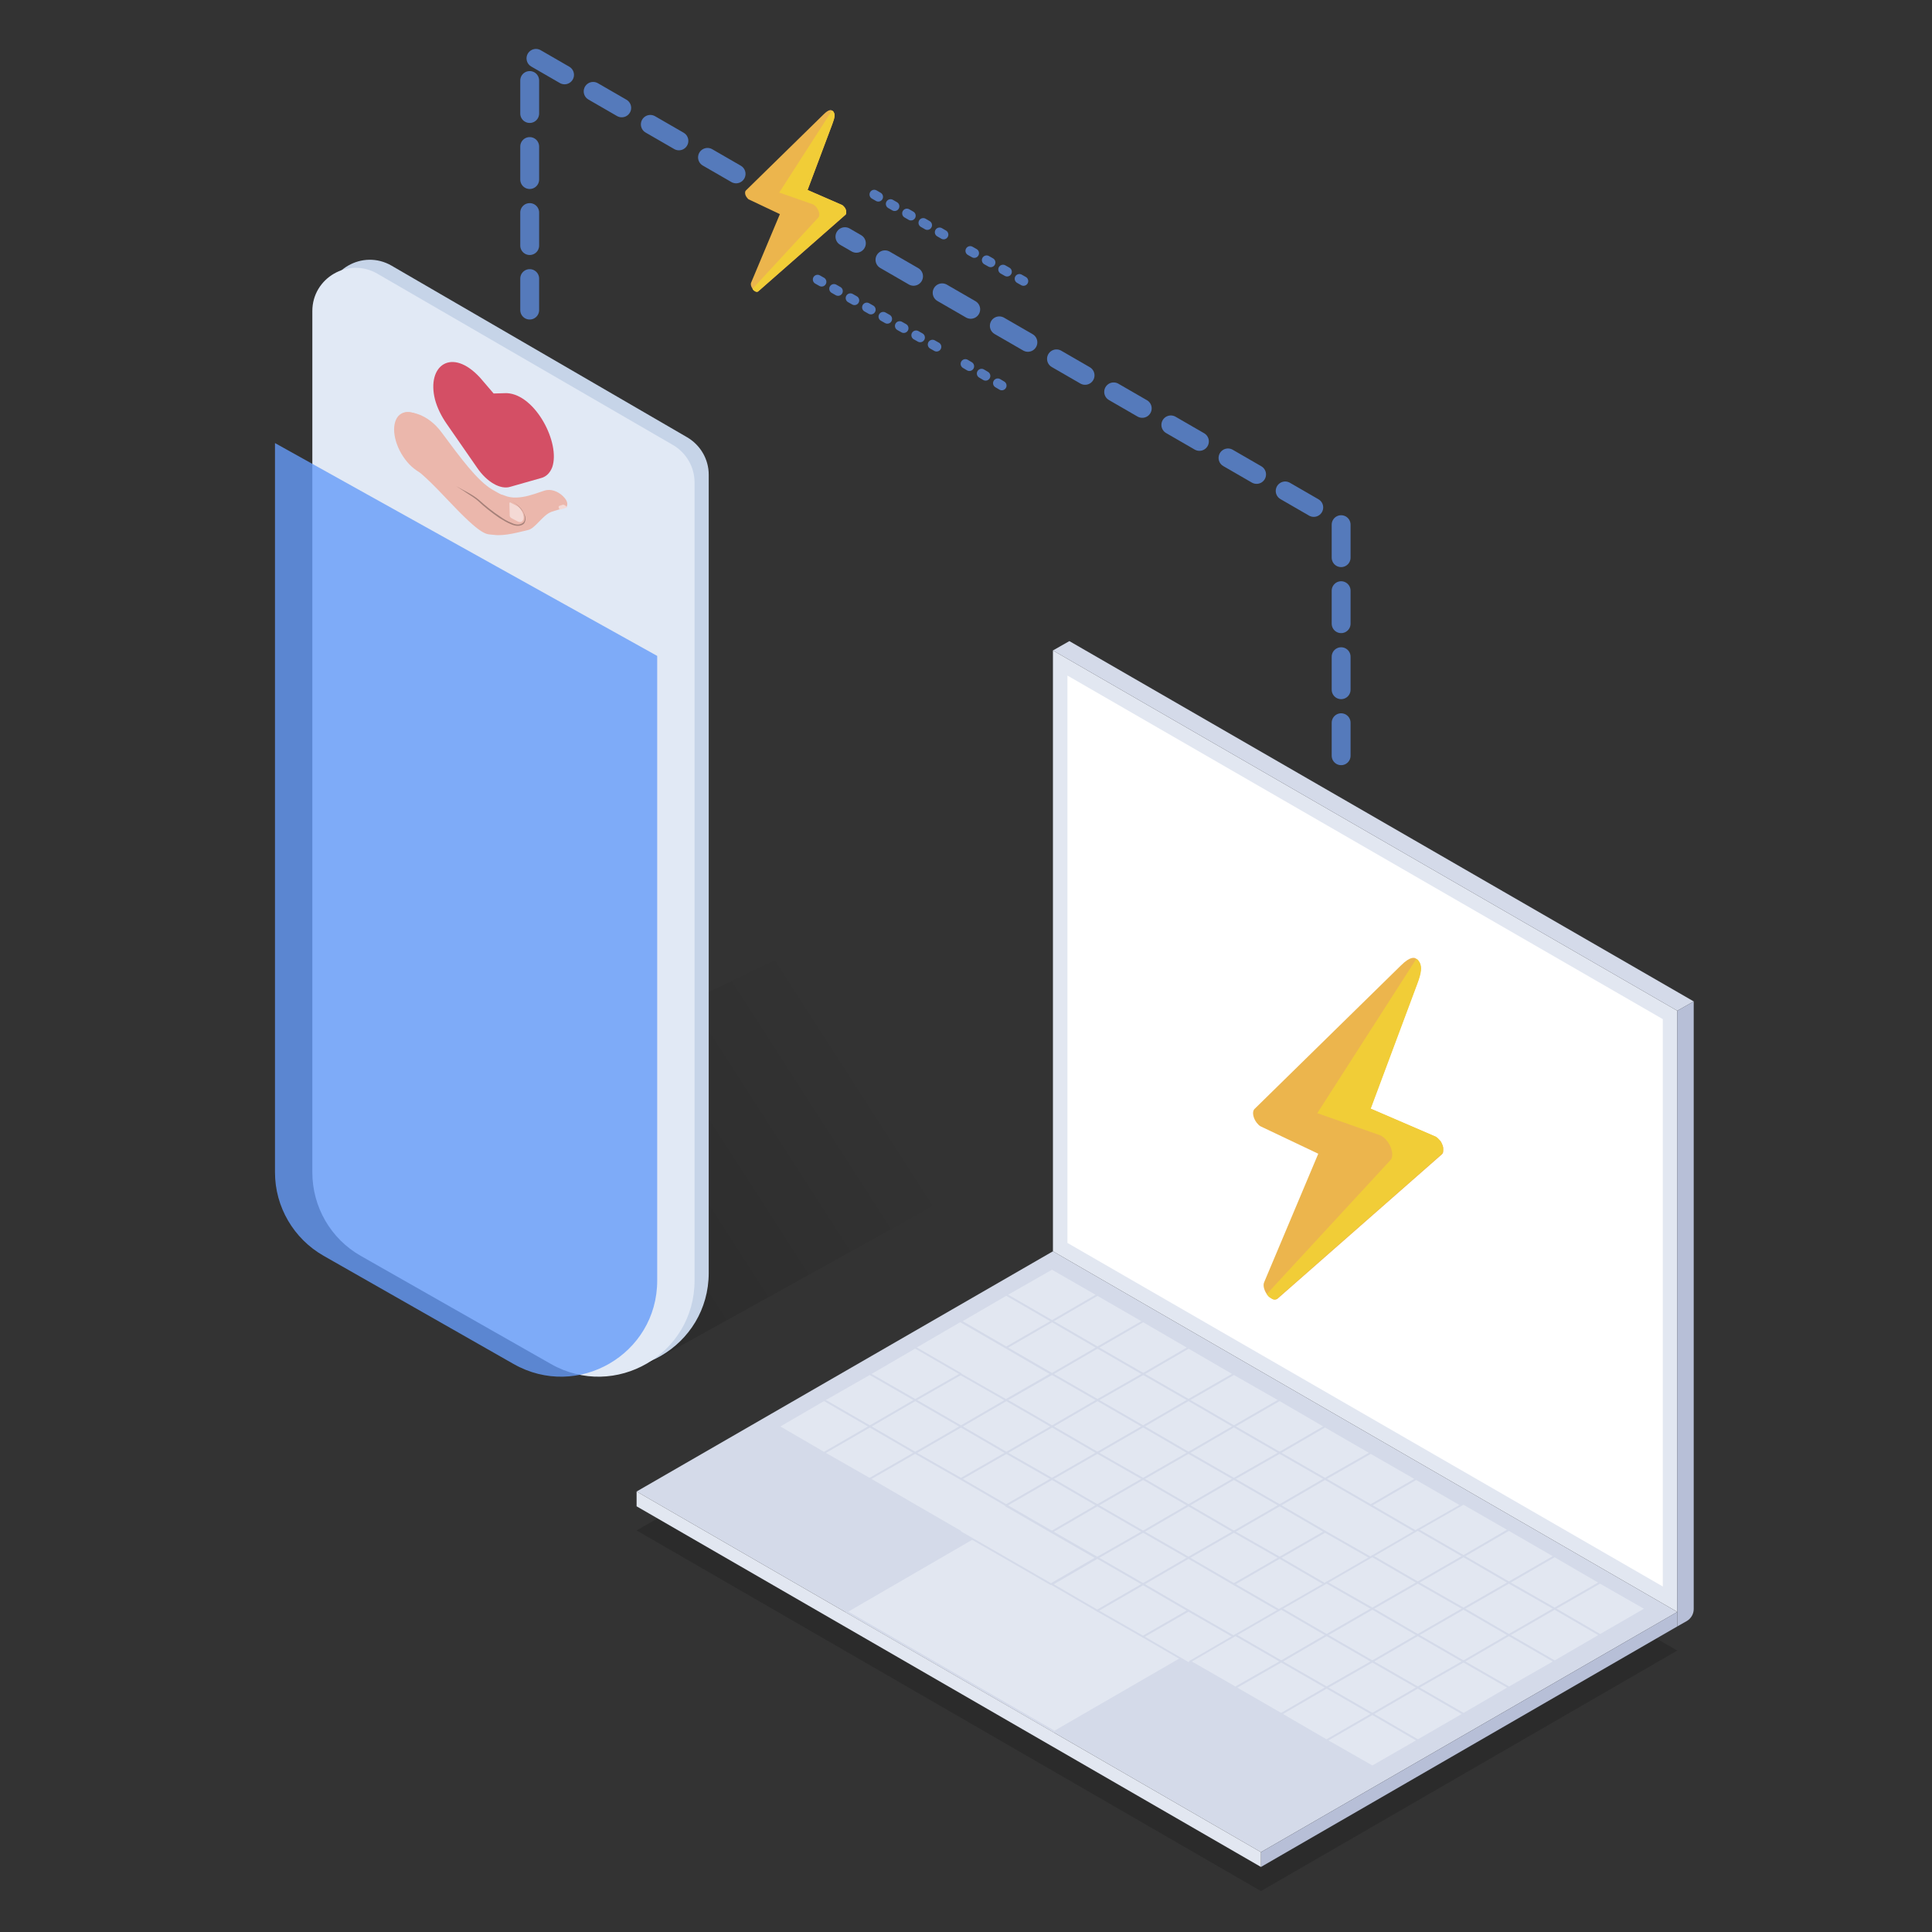 <?xml version="1.0" encoding="utf-8"?>
<!-- Generator: Adobe Illustrator 22.0.0, SVG Export Plug-In . SVG Version: 6.00 Build 0)  -->
<svg version="1.1" id="Layer_1" xmlns="http://www.w3.org/2000/svg" xmlns:xlink="http://www.w3.org/1999/xlink" x="0px" y="0px"
	 viewBox="0 0 600 600" style="enable-background:new 0 0 600 600;" xml:space="preserve">
<rect x="0" y="0" width="600" height="600" fill="#333333" stroke="none"/>
<style type="text/css">
	.st0{opacity:0.15;}
	.st1{fill:url(#SVGID_1_);}
	.st2{fill:#C6D4E8;}
	.st3{fill:#E1E9F5;}
	.st4{opacity:0.8;fill:#659BF8;}
	.st5{fill:#E2E7F1;}
	.st6{fill:#FFFFFF;}
	.st7{fill:#D4DAE9;}
	.st8{fill:#E2E7F1;stroke:#D4DAE9;stroke-width:0.558;stroke-linecap:round;stroke-linejoin:round;stroke-miterlimit:10;}
	.st9{fill:#B7BFD7;}
	.st10{clip-path:url(#SVGID_3_);}
	.st11{clip-path:url(#SVGID_5_);}
	.st12{fill:#ECB54D;}
	.st13{fill:#F1CD37;}
	
		.st14{opacity:0.7;fill:none;stroke:#6499F6;stroke-width:5.858;stroke-linecap:round;stroke-linejoin:round;stroke-miterlimit:10;stroke-dasharray:10.252;}
	.st15{clip-path:url(#SVGID_7_);}
	.st16{clip-path:url(#SVGID_9_);}
	
		.st17{opacity:0.7;fill:none;stroke:#6499F6;stroke-width:2.929;stroke-linecap:round;stroke-linejoin:round;stroke-miterlimit:10;stroke-dasharray:1.464,4.394;}
	.st18{fill:#EBB7AC;}
	.st19{opacity:0.3;}
	.st20{fill:#F4D9D5;}
	.st21{fill:#D44F65;}
</style>
<g id="XMLID_391_" class="st0">
	
		<linearGradient id="SVGID_1_" gradientUnits="userSpaceOnUse" x1="1379.567" y1="387.774" x2="1472.767" y2="327.86" gradientTransform="matrix(1 0 0 1 -1204.549 0)">
		<stop  offset="0" style="stop-color:#000000"/>
		<stop  offset="1" style="stop-color:#000000;stop-opacity:0"/>
	</linearGradient>
	<polygon class="st1" points="202.3,423 345,343.9 253.7,291.8 126.6,353.5 	"/>
</g>
<g id="XMLID_13_">
	<path class="st2" d="M116.4,387.6l59.1,33.6c19.9,11.3,44.6-3,44.6-25.9V147.4c0-4.8-2.6-9.2-6.7-11.6l-91.8-53.3
		c-9-5.2-20.2,1.3-20.2,11.6v267.5C101.3,372.4,107.1,382.3,116.4,387.6z"/>
</g>
<g id="XMLID_8_">
	<path class="st3" d="M112,390l59.1,33.6c19.9,11.3,44.6-3,44.6-25.9V149.8c0-4.8-2.6-9.2-6.7-11.6L117.2,85
		c-9-5.2-20.2,1.3-20.2,11.6v267.5C97,374.8,102.7,384.7,112,390z"/>
</g>
<path id="XMLID_1_" class="st4" d="M85.4,364.1V137.6l118.7,66.1v194c0,22.9-24.7,37.2-44.6,25.9L100.5,390
	C91.2,384.7,85.4,374.8,85.4,364.1z"/>
<g id="XMLID_232_">
	<polygon id="XMLID_482_" class="st0" points="197.7,475.3 391.6,587.3 520.9,512.6 327,400.7 	"/>
	<g id="XMLID_859_">
		<polygon class="st5" points="327,388.6 520.9,500.6 520.9,313.9 327,202 		"/>
	</g>
	<polygon id="XMLID_858_" class="st6" points="331.5,386 331.5,209.8 516.4,316.5 516.4,492.7 	"/>
	<polygon id="XMLID_857_" class="st7" points="197.7,463.2 391.6,575.2 520.9,500.6 327,388.6 	"/>
	<polygon id="XMLID_856_" class="st8" points="262.9,500.5 327.5,537.8 367.1,514.9 302.4,477.6 	"/>
	<g id="XMLID_853_">
		<polygon class="st7" points="332.1,199.1 327,202 520.9,313.9 526,311 		"/>
	</g>
	<g id="XMLID_850_">
		<path class="st9" d="M523.9,503.4l-3,1.7V313.9l5.1-2.9l0,188.7C526,501.2,525.2,502.6,523.9,503.4z"/>
	</g>
	<g id="XMLID_847_">
		<polygon class="st9" points="391.6,579.8 391.6,575.2 520.9,500.6 520.9,505.1 		"/>
	</g>
	<g id="XMLID_844_">
		<polygon class="st5" points="197.7,467.8 197.7,463.2 391.6,575.2 391.6,579.8 		"/>
	</g>
	<g id="XMLID_769_">
		<polygon id="XMLID_843_" class="st8" points="369.1,418.5 355,426.7 369.1,434.8 383.2,426.7 		"/>
		<polygon id="XMLID_842_" class="st8" points="383.2,426.7 369.1,434.8 383.2,443 397.4,434.8 		"/>
		<polygon id="XMLID_841_" class="st8" points="397.4,434.8 383.2,443 397.4,451.2 411.5,443 		"/>
		<polygon id="XMLID_840_" class="st8" points="411.5,443 397.4,451.2 411.5,459.3 425.7,451.2 		"/>
		<polygon id="XMLID_839_" class="st8" points="425.7,451.2 411.5,459.3 425.7,467.5 439.8,459.3 		"/>
		<polygon id="XMLID_838_" class="st8" points="439.8,459.3 425.7,467.5 439.8,475.7 454,467.5 		"/>
		<polygon id="XMLID_837_" class="st8" points="355,426.7 340.8,434.8 355,443 369.1,434.8 		"/>
		<polygon id="XMLID_836_" class="st8" points="369.1,434.8 355,443 369.1,451.2 383.2,443 		"/>
		<polygon id="XMLID_835_" class="st8" points="383.2,443 369.1,451.2 383.2,459.3 397.4,451.2 		"/>
		<polygon id="XMLID_834_" class="st8" points="397.4,451.2 383.2,459.3 397.4,467.5 411.5,459.3 		"/>
		<polygon id="XMLID_833_" class="st8" points="439.8,475.7 425.7,467.5 411.5,459.3 397.4,467.5 411.5,475.7 411.5,475.7 
			425.7,483.8 		"/>
		<polygon id="XMLID_832_" class="st8" points="454.5,467 440.3,475.1 454.5,483.3 468.6,475.1 		"/>
		<polygon id="XMLID_831_" class="st8" points="468.6,475.1 454.5,483.3 468.6,491.5 482.8,483.3 		"/>
		<polygon id="XMLID_830_" class="st8" points="482.8,483.3 468.6,491.5 482.8,499.6 496.9,491.5 		"/>
		<polygon id="XMLID_829_" class="st8" points="440.3,475.1 426.2,483.3 440.3,491.5 454.5,483.3 		"/>
		<polygon id="XMLID_828_" class="st8" points="454.5,483.3 440.3,491.5 454.5,499.6 468.6,491.5 		"/>
		<polygon id="XMLID_827_" class="st8" points="468.6,491.5 454.5,499.6 468.6,507.8 482.8,499.6 		"/>
		<polygon id="XMLID_826_" class="st8" points="496.9,491.5 482.8,499.6 496.9,507.8 511.1,499.6 		"/>
		<polygon id="XMLID_825_" class="st8" points="482.8,499.6 468.6,507.8 482.8,516 496.9,507.8 		"/>
		<polygon id="XMLID_824_" class="st8" points="340.8,434.8 326.7,443 340.8,451.2 355,443 		"/>
		<polygon id="XMLID_823_" class="st8" points="355,443 340.8,451.2 355,459.3 369.1,451.2 		"/>
		<polygon id="XMLID_822_" class="st8" points="369.1,451.2 355,459.3 369.1,467.5 383.2,459.3 		"/>
		<polygon id="XMLID_821_" class="st8" points="383.2,459.3 369.1,467.5 383.2,475.7 397.4,467.5 		"/>
		<polygon id="XMLID_820_" class="st8" points="397.4,467.5 383.2,475.7 397.4,483.8 411.5,475.7 		"/>
		<polygon id="XMLID_819_" class="st8" points="411.5,475.7 397.4,483.8 411.5,492 425.7,483.8 		"/>
		<polygon id="XMLID_818_" class="st8" points="426.2,483.3 412,491.5 426.2,499.6 440.3,491.5 		"/>
		<polygon id="XMLID_817_" class="st8" points="440.3,491.5 426.2,499.6 440.3,507.8 454.5,499.6 		"/>
		<polygon id="XMLID_816_" class="st8" points="454.5,499.6 440.3,507.8 454.5,516 468.6,507.8 		"/>
		<polygon id="XMLID_815_" class="st8" points="468.6,507.8 454.5,516 468.6,524.1 482.8,516 		"/>
		<polygon id="XMLID_814_" class="st8" points="326.7,443 312.5,451.2 326.7,459.3 340.8,451.2 		"/>
		<polygon id="XMLID_813_" class="st8" points="340.8,451.2 326.7,459.3 340.8,467.5 355,459.3 		"/>
		<polygon id="XMLID_812_" class="st8" points="355,459.3 340.8,467.5 355,475.7 369.1,467.5 		"/>
		<polygon id="XMLID_811_" class="st8" points="369.1,467.5 355,475.7 369.1,483.8 383.2,475.7 		"/>
		<polygon id="XMLID_810_" class="st8" points="383.2,475.7 369.1,483.8 383.2,492 397.4,483.8 		"/>
		<polygon id="XMLID_809_" class="st8" points="397.4,483.8 383.2,492 397.4,500.2 411.5,492 		"/>
		<polygon id="XMLID_808_" class="st8" points="412,491.5 397.9,499.6 412,507.8 426.2,499.6 		"/>
		<polygon id="XMLID_807_" class="st8" points="426.2,499.6 412,507.8 426.2,516 440.3,507.8 		"/>
		<polygon id="XMLID_806_" class="st8" points="440.3,507.8 426.2,516 440.3,524.1 454.5,516 		"/>
		<polygon id="XMLID_805_" class="st8" points="454.5,516 440.3,524.1 454.5,532.3 468.6,524.1 		"/>
		<polygon id="XMLID_804_" class="st8" points="312.5,451.2 298.4,459.3 312.5,467.5 326.7,459.3 		"/>
		<polygon id="XMLID_803_" class="st8" points="326.7,459.3 312.5,467.5 326.7,475.7 340.8,467.5 		"/>
		<polygon id="XMLID_802_" class="st8" points="340.8,467.5 326.7,475.7 340.8,483.8 355,475.7 		"/>
		<polygon id="XMLID_801_" class="st8" points="355,475.7 340.8,483.8 355,492 369.1,483.8 		"/>
		<polygon id="XMLID_800_" class="st8" points="383.2,492 369.1,483.8 355,492 369.1,500.2 383.2,508.3 397.4,500.2 		"/>
		<polygon id="XMLID_799_" class="st8" points="397.9,499.6 383.7,507.8 397.9,516 412,507.8 		"/>
		<polygon id="XMLID_798_" class="st8" points="412,507.8 397.9,516 412,524.1 426.2,516 		"/>
		<polygon id="XMLID_797_" class="st8" points="426.2,516 412,524.1 426.2,532.3 440.3,524.1 		"/>
		<polygon id="XMLID_796_" class="st8" points="440.3,524.1 426.2,532.3 440.3,540.5 454.5,532.3 		"/>
		<polygon id="XMLID_795_" class="st8" points="355,410.3 340.8,418.5 355,426.7 369.1,418.5 		"/>
		<polygon id="XMLID_794_" class="st8" points="340.8,418.5 326.7,426.7 340.8,434.8 355,426.7 		"/>
		<polygon id="XMLID_793_" class="st8" points="326.7,426.7 312.5,434.8 326.7,443 340.8,434.8 		"/>
		<polygon id="XMLID_792_" class="st8" points="312.5,434.8 298.4,443 312.5,451.2 326.7,443 		"/>
		<polygon id="XMLID_791_" class="st8" points="298.4,443 284.2,451.2 298.4,459.3 312.5,451.2 		"/>
		<polygon id="XMLID_790_" class="st8" points="340.8,402.1 326.7,410.3 340.8,418.5 355,410.3 		"/>
		<polygon id="XMLID_789_" class="st8" points="326.7,410.3 312.5,418.5 326.7,426.7 340.8,418.5 		"/>
		<polygon id="XMLID_788_" class="st8" points="298.4,426.7 284.2,434.8 298.4,443 312.5,434.8 		"/>
		<polygon id="XMLID_787_" class="st8" points="284.2,434.8 270.1,443 284.2,451.2 298.4,443 		"/>
		<polygon id="XMLID_786_" class="st8" points="270.1,443 255.9,451.2 270.1,459.3 284.2,451.2 		"/>
		<polygon id="XMLID_785_" class="st8" points="326.7,394 312.5,402.1 326.7,410.3 340.8,402.1 		"/>
		<polygon id="XMLID_784_" class="st8" points="312.5,402.1 298.4,410.3 312.5,418.5 326.7,410.3 		"/>
		<polygon id="XMLID_783_" class="st8" points="326.5,426.7 312.4,418.5 312.4,418.5 298.2,410.3 284.1,418.5 298.2,426.7 
			298.2,426.7 312.4,434.8 		"/>
		<polygon id="XMLID_782_" class="st8" points="284.2,418.5 270.1,426.7 284.2,434.8 298.4,426.7 		"/>
		<polygon id="XMLID_781_" class="st8" points="270.1,426.7 255.9,434.8 270.1,443 284.2,434.8 		"/>
		<polygon id="XMLID_780_" class="st8" points="255.9,434.8 241.8,443 255.9,451.2 270.1,443 		"/>
		<polygon id="XMLID_779_" class="st8" points="326.4,475.7 312.4,467.6 312.5,467.5 298.4,459.3 284.2,451.2 270.1,459.3 
			284.2,467.5 298.2,475.6 298.1,475.7 312.2,483.8 326.4,492 340.5,483.8 		"/>
		<polygon id="XMLID_778_" class="st8" points="340.8,483.8 326.7,492 340.8,500.2 355,492 		"/>
		<polygon id="XMLID_777_" class="st8" points="355,492 340.8,500.2 355,508.3 369.1,500.2 		"/>
		<polygon id="XMLID_776_" class="st8" points="369.1,500.2 355,508.3 369.1,516.5 383.2,508.3 		"/>
		<polygon id="XMLID_775_" class="st8" points="383.7,507.8 369.6,516 383.7,524.1 397.9,516 		"/>
		<polygon id="XMLID_774_" class="st8" points="397.9,516 383.7,524.1 397.9,532.3 412,524.1 		"/>
		<polygon id="XMLID_773_" class="st8" points="412,524.1 397.9,532.3 412,540.5 426.2,532.3 		"/>
		<polygon id="XMLID_772_" class="st8" points="426.2,532.3 412,540.5 426.2,548.6 440.3,540.5 		"/>
	</g>
</g>
<g>
	<g>
		<defs>
			<polygon id="SVGID_2_" points="389.1,268.4 448.2,302.6 448.2,434.1 389.1,399.9 			"/>
		</defs>
		<clipPath id="SVGID_3_">
			<use xlink:href="#SVGID_2_"  style="overflow:visible;"/>
		</clipPath>
		<g id="Artwork_1" class="st10">
			<g>
				<defs>
					<polygon id="SVGID_4_" points="389.1,268.4 448.2,302.6 448.2,434.1 389.1,399.9 					"/>
				</defs>
				<clipPath id="SVGID_5_">
					<use xlink:href="#SVGID_4_"  style="overflow:visible;"/>
				</clipPath>
				<g class="st11">
					<path class="st12" d="M445.8,353l-20.2-8.7l14.4-38.6c1.5-3.9,1.4-5.4,0.9-6.6c-0.3-0.6-0.7-1.1-1.1-1.4
						c-0.4-0.2-1.6-1-4.8,2.2l-45.5,44.6c-0.7,0.9-0.3,2.8,0.8,4.2c0.4,0.5,0.8,0.9,1.2,1.1l17.9,8.5l-16.8,39.9
						c-0.5,1.1,0.1,3,1.3,4.3c0.3,0.3,0.6,0.5,0.9,0.7c0.7,0.5,1.5,0.5,2,0.1l51-44.8c0.8-0.7,0.6-2.5-0.4-4.1
						C446.8,353.9,446.3,353.4,445.8,353"/>
					<path class="st13" d="M448,355.8c-0.4-1.2-1.2-2.3-2.1-2.8l-20.2-8.7l14.4-38.6c1.5-3.9,1.4-5.4,0.9-6.6
						c-0.3-0.6-0.7-1.1-1.1-1.4l-30.8,48l19.3,6.8c1.8,0.6,3.5,2.9,3.9,5.2c0.2,1.1,0,2.1-0.5,2.6l-38.4,41.6l0.2,0.3
						c1,1.3,2.3,1.7,3,1.1l51-44.8C448.2,358,448.4,357,448,355.8"/>
				</g>
			</g>
		</g>
	</g>
</g>
<polyline class="st14" points="228.6,54 164.5,17 164.5,96.3 "/>
<polyline class="st14" points="416.5,234.7 416.5,162.5 262.4,73.5 "/>
<g>
	<g>
		<defs>
			<polygon id="SVGID_6_" points="231.4,18.7 262.8,36.9 262.8,106.8 231.4,88.7 			"/>
		</defs>
		<clipPath id="SVGID_7_">
			<use xlink:href="#SVGID_6_"  style="overflow:visible;"/>
		</clipPath>
		<g id="Artwork_1_1_" class="st15">
			<g>
				<defs>
					<polygon id="SVGID_8_" points="231.4,18.7 262.8,36.9 262.8,106.8 231.4,88.7 					"/>
				</defs>
				<clipPath id="SVGID_9_">
					<use xlink:href="#SVGID_8_"  style="overflow:visible;"/>
				</clipPath>
				<g class="st16">
					<path class="st12" d="M261.6,63.7L250.8,59l7.7-20.5c0.8-2.1,0.8-2.9,0.5-3.5c-0.1-0.3-0.4-0.6-0.6-0.7
						c-0.2-0.1-0.9-0.5-2.6,1.2l-24.2,23.7c-0.4,0.5-0.2,1.5,0.4,2.2c0.2,0.3,0.4,0.5,0.7,0.6l9.5,4.5l-8.9,21.2
						c-0.3,0.6,0,1.6,0.7,2.3c0.1,0.1,0.3,0.3,0.5,0.4c0.4,0.3,0.8,0.3,1,0.1l27.1-23.8c0.4-0.4,0.3-1.4-0.2-2.2
						C262.1,64.1,261.8,63.9,261.6,63.7"/>
					<path class="st13" d="M262.7,65.2c-0.2-0.6-0.7-1.2-1.1-1.5L250.8,59l7.7-20.5c0.8-2.1,0.8-2.9,0.5-3.5
						c-0.1-0.3-0.4-0.6-0.6-0.7L242,59.8l10.3,3.6c0.9,0.3,1.9,1.6,2.1,2.8c0.1,0.6,0,1.1-0.3,1.4l-20.4,22.1l0.1,0.2
						c0.5,0.7,1.2,0.9,1.6,0.6l27.1-23.8C262.9,66.4,262.9,65.8,262.7,65.2"/>
				</g>
			</g>
		</g>
	</g>
</g>
<line class="st17" x1="301.3" y1="77.9" x2="320.7" y2="88.9"/>
<line class="st17" x1="271.5" y1="60.4" x2="295.2" y2="74.1"/>
<line class="st17" x1="299.8" y1="113" x2="313.4" y2="121.1"/>
<line class="st17" x1="253.9" y1="86.8" x2="293.7" y2="109.3"/>
<g>
	<g>
		<path id="XMLID_31_" class="st18" d="M125.6,138.1l3.6,7.8c0,0,1.9,0.9,9.6,9.1c11.2,11.9,12.1,10.8,14.5,11.1
			c3.5,0.5,8.4-1,10.7-1.5c2.3-0.5,4.6-4.8,7.4-5.7c2.9-0.9,4.5-1.4,4.5-1.4s0.9-1.1-0.5-2.8c-1.4-1.7-3.6-2.8-5.6-2.5
			c-2,0.3-8.4,3.7-13.1,1.7c-4.8-2-9.4,3.4-13.9-0.8c-4.5-4.2-15.4-14.7-15.4-14.7L125.6,138.1z"/>
		<path id="XMLID_29_" class="st18" d="M125.5,128.2c1.7-0.6,7.2,0.2,11.5,5.9c6.3,8.5,11.2,15.1,15.8,17.9
			c4.6,2.7,10.5,5.2,10.2,8.6c-0.3,3.4-7.7,5.9-14.9,0.9c-7.2-5-16-13.6-18.6-17c-2.5-3.4-4.2-5.9-4.2-5.9L125.5,128.2z"/>
		<g id="XMLID_27_" class="st19">
			<path d="M141.7,151c2.4,1.4,5,2.5,7.1,4.3c2,1.8,4.2,3.6,6.5,5.1c1.1,0.8,2.3,1.5,3.6,2c0.6,0.3,1.3,0.5,1.9,0.5
				c0.6,0,1.3-0.2,1.8-0.7c0.4-0.5,0.5-1.2,0.3-1.9c-0.1-0.7-0.4-1.3-0.8-1.8c-0.8-1.1-1.8-2.1-3-2.8c1.2,0.7,2.3,1.6,3.1,2.8
				c0.4,0.6,0.7,1.2,0.9,1.9c0.2,0.7,0.1,1.5-0.3,2.1c-0.5,0.6-1.3,0.8-2,0.8c-0.7,0-1.4-0.2-2.1-0.5c-1.3-0.5-2.5-1.3-3.7-2
				c-2.3-1.6-4.5-3.3-6.5-5.2c-1-0.9-2.2-1.6-3.4-2.4C144.1,152.5,142.9,151.8,141.7,151z"/>
		</g>
		<path id="XMLID_25_" class="st20" d="M158.3,160.2l-0.1-3.9c0-0.2,0.2-0.4,0.4-0.2l1.9,1c1.1,0.6,2.1,2.2,2.1,3.5v0
			c0,1.3-0.8,1.9-1.9,1.3l-1.9-1C158.5,160.7,158.3,160.4,158.3,160.2z"/>
		<path id="XMLID_23_" class="st20" d="M176.1,157.5c-0.5-0.6-1.1-0.9-1.5-0.7l-0.9,0.3c-0.2,0.1-0.3,0.4-0.1,0.8l0.2,0.4
			c1.4-0.4,2.3-0.7,2.3-0.7S176,157.5,176.1,157.5z"/>
		<ellipse transform="matrix(0.866 -0.5 0.5 0.866 -51.453 83.474)" class="st18" cx="130" cy="137.7" rx="6.2" ry="10.7"/>
	</g>
	<path id="XMLID_22_" class="st21" d="M158.4,151.2c-3,0.9-7.2-1.5-10.2-5.9l-9.5-13.7c-1.6-2.3-2.9-4.9-3.6-7.5
		c-2.7-10.6,5.2-16.4,14-6.8c0.2,0.2,0.4,0.5,0.6,0.7l3.6,4.2l3.6-0.1c0.2,0,0.4,0,0.6,0c8.8,0.5,16.6,15.5,14,23
		c-0.7,1.8-1.9,3-3.6,3.4L158.4,151.2z"/>
</g>
</svg>
